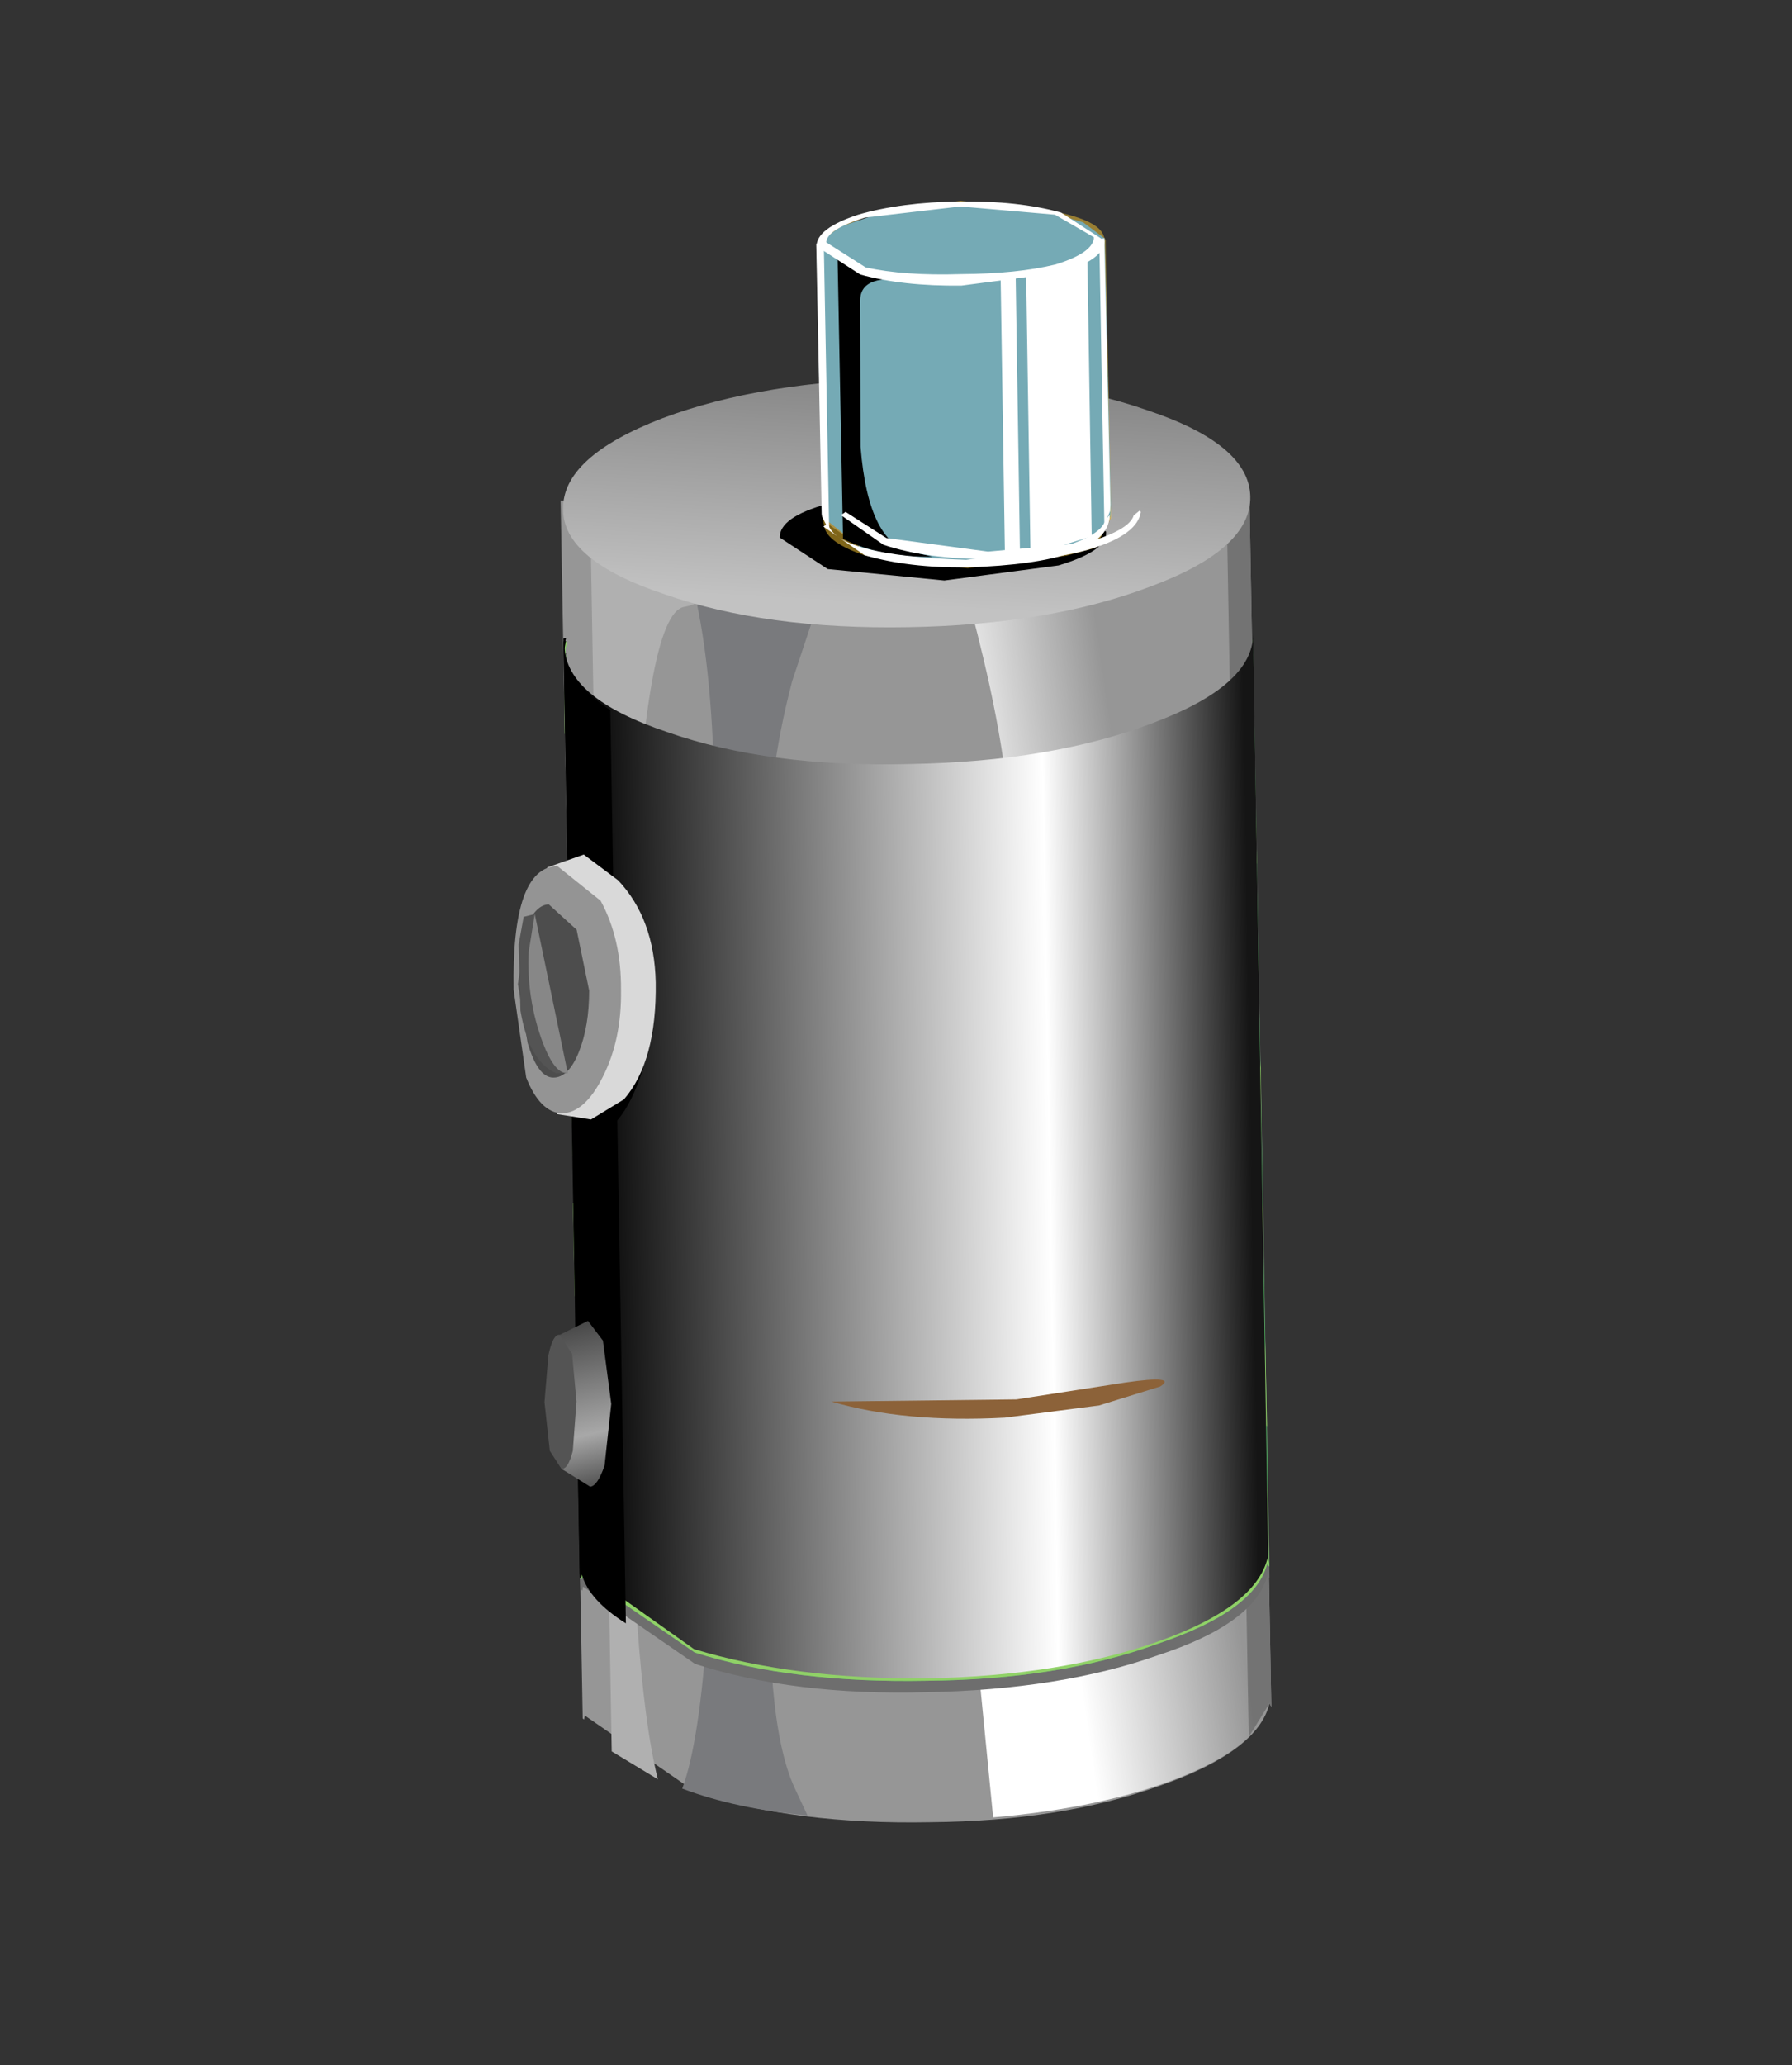<?xml version="1.0" encoding="UTF-8" standalone="no"?>
<svg xmlns:xlink="http://www.w3.org/1999/xlink" height="57.6px" width="50.0px" xmlns="http://www.w3.org/2000/svg">
  <rect width="100%" height="100%" fill="#333333" stroke="none"/>
  <g transform="matrix(1.0, 0.0, 0.0, 1.0, 0.0, 0.0)">
    <use height="38.95" transform="matrix(0.799, 0.599, -0.599, 0.799, 22.711, 4.533)" width="36.15" xlink:href="#shape0"/>
    <use height="34.0" transform="matrix(0.799, 0.599, -0.599, 0.799, 29.3, 9.45)" width="27.9" xlink:href="#sprite0"/>
    <use height="32.8" transform="matrix(0.799, 0.599, -0.599, 0.799, 22.693, 8.636)" width="31.5" xlink:href="#shape2"/>
    <use height="10.15" transform="matrix(0.799, 0.599, -0.599, 0.799, 28.427, 27.92)" width="8.0" xlink:href="#shape3"/>
    <use height="6.5" transform="matrix(0.799, 0.599, -0.599, 0.799, 28.55, 32.1)" width="5.05" xlink:href="#sprite1"/>
    <use height="1.55" transform="matrix(0.799, 0.599, -0.599, 0.799, 24.75, 33.65)" width="1.55" xlink:href="#sprite2"/>
    <use height="2.05" transform="matrix(0.799, 0.599, -0.599, 0.799, 31.2, 30.65)" width="1.9" xlink:href="#sprite3"/>
    <use height="32.55" transform="matrix(0.799, 0.599, -0.599, 0.799, 22.7, 8.5)" width="31.3" xlink:href="#sprite4"/>
    <use height="20.95" transform="matrix(0.799, 0.599, -0.599, 0.799, 15.75, 17.85)" width="17.85" xlink:href="#sprite5"/>
    <use height="27.9" transform="matrix(0.799, 0.599, -0.599, 0.799, 22.93, 4.074)" width="28.4" xlink:href="#shape9"/>
    <use height="6.0" transform="matrix(0.799, 0.599, -0.599, 0.799, 25.15, 10.3)" width="7.4" xlink:href="#sprite6"/>
    <use height="5.3" transform="matrix(0.799, 0.599, -0.599, 0.799, 26.019, 10.442)" width="6.45" xlink:href="#shape11"/>
    <use height="3.85" transform="matrix(0.799, 0.599, -0.599, 0.799, 16.25, 37.1)" width="2.95" xlink:href="#sprite7"/>
    <use height="4.2" transform="matrix(0.514, 0.599, -0.385, 0.799, 15.981, 36.225)" width="3.95" xlink:href="#shape13"/>
    <use height="6.15" transform="matrix(0.799, 0.599, -0.599, 0.799, 16.35, 23.95)" width="5.1" xlink:href="#sprite8"/>
    <use height="6.3" transform="matrix(0.799, 0.599, -0.599, 0.799, 15.729, 23.417)" width="5.7" xlink:href="#shape15"/>
    <clipPath id="clipPath0" transform="matrix(1.0, 0.0, 0.0, 1.0, 0.0, 0.0)">
      <use height="10.25" transform="matrix(1.0, 0.0, 0.0, 1.0, 22.8, 5.6)" width="8.2" xlink:href="#shape16"/>
    </clipPath>
    <g clip-path="url(#clipPath0)">
      <use height="10.15" transform="matrix(0.631, -0.3, 0.3, 0.631, 22.61, 8.464)" width="8.0" xlink:href="#shape3"/>
      <use height="6.5" transform="matrix(0.631, -0.3, 0.3, 0.631, 25.2, 9.75)" width="5.05" xlink:href="#sprite1"/>
      <use height="1.55" transform="matrix(0.631, -0.3, 0.3, 0.631, 25.0, 12.6)" width="1.55" xlink:href="#sprite2"/>
      <use height="2.05" transform="matrix(0.631, -0.3, 0.3, 0.631, 25.25, 7.65)" width="1.9" xlink:href="#sprite3"/>
    </g>
    <use height="10.25" transform="matrix(1.0, 0.0, 0.0, 1.0, 22.8, 5.6)" width="8.2" xlink:href="#shape17"/>
    <use height="11.2" transform="matrix(0.799, 0.599, -0.599, 0.799, 25.75, 2.85)" width="11.15" xlink:href="#sprite9"/>
    <use height="6.35" transform="matrix(0.799, 0.599, -0.599, 0.799, 22.865, 6.679)" width="5.1" xlink:href="#shape19"/>
    <use height="6.95" transform="matrix(0.799, 0.599, -0.599, 0.799, 23.85, 6.6)" width="7.1" xlink:href="#sprite10"/>
    <use height="6.5" transform="matrix(0.799, 0.599, -0.599, 0.799, 28.1, 7.55)" width="5.1" xlink:href="#sprite11"/>
    <use height="7.65" transform="matrix(0.799, 0.599, -0.599, 0.799, 29.5, 6.5)" width="5.85" xlink:href="#sprite12"/>
    <use height="11.4" transform="matrix(0.799, 0.599, -0.599, 0.799, 25.758, 2.734)" width="11.9" xlink:href="#shape23"/>
  </g>
  <defs>
    <g id="shape0" transform="matrix(1.0, 0.0, 0.0, 1.0, 18.0, 19.2)">
      <path d="M-2.8 -19.2 L18.1 7.65 18.0 7.6 Q18.55 8.85 16.95 11.25 15.35 13.7 12.4 15.95 9.45 18.25 6.7 19.2 L2.9 19.35 2.95 19.45 2.9 19.45 -18.0 -7.4 -2.8 -19.2" fill="#969696" fill-rule="evenodd" stroke="none"/>
      <path d="M-2.8 -19.2 L18.1 7.65 18.0 7.6 18.1 8.7 -3.3 -18.8 -2.8 -19.2" fill="#737373" fill-rule="evenodd" stroke="none"/>
      <path d="M-16.7 -8.4 L-13.95 -8.1 Q-12.8 -7.8 -13.45 -7.1 -14.25 -6.3 -9.55 0.55 -6.35 5.2 -1.95 10.85 3.25 17.65 5.6 19.55 L4.1 19.7 -17.35 -7.9 -16.7 -8.4" fill="#b0b0b0" fill-rule="evenodd" stroke="none"/>
      <path d="M-15.1 -9.65 L-10.6 -9.65 -9.8 -7.25 Q-8.7 -4.55 -7.25 -2.8 L-3.45 1.55 Q-1.15 4.2 -0.1 5.75 L3.9 12.0 Q6.95 16.45 8.8 17.45 L9.55 17.85 Q7.85 18.9 6.3 19.35 5.9 18.0 4.1 15.25 L-0.95 8.6 Q-4.65 4.15 -6.15 1.65 -8.2 -1.8 -10.55 -4.55 -12.7 -7.15 -14.35 -8.25 L-15.7 -9.15 -15.1 -9.65" fill="#797a7d" fill-rule="evenodd" stroke="none"/>
    </g>
    <g id="sprite0" transform="matrix(1.0, 0.0, 0.0, 1.0, 0.0, 0.0)">
      <use height="34.0" transform="matrix(1.0, 0.0, 0.0, 1.0, 0.0, 0.0)" width="27.9" xlink:href="#shape1"/>
    </g>
    <g id="shape1" transform="matrix(1.0, 0.0, 0.0, 1.0, 0.0, 0.0)">
      <path d="M6.95 0.0 L27.85 26.85 27.75 26.8 Q28.25 27.9 27.05 29.9 25.85 31.9 23.5 34.0 L20.8 31.05 Q18.65 28.7 14.3 21.9 9.4 14.25 8.1 12.55 6.5 10.45 3.85 8.25 1.75 6.5 0.0 5.4 L6.95 0.0" fill="url(#gradient0)" fill-rule="evenodd" stroke="none"/>
    </g>
    <linearGradient gradientTransform="matrix(0.002, -0.002, 0.002, 0.002, 14.5, 17.55)" gradientUnits="userSpaceOnUse" id="gradient0" spreadMethod="pad" x1="-819.2" x2="819.2">
      <stop offset="0.0" stop-color="#ffffff"/>
      <stop offset="1.0" stop-color="#ffffff" stop-opacity="0.0"/>
    </linearGradient>
    <g id="shape2" transform="matrix(1.0, 0.0, 0.0, 1.0, 15.55, 15.9)">
      <path d="M0.0 -15.65 L15.9 4.8 15.85 4.8 15.8 4.75 Q16.35 6.05 14.7 8.4 13.1 10.8 10.15 13.1 7.25 15.4 4.5 16.35 L0.7 16.5 0.75 16.6 0.7 16.6 -15.35 -4.05 -15.3 -4.1 -15.2 -3.9 Q-14.35 -2.75 -11.5 -3.65 -8.65 -4.6 -5.5 -7.05 -2.35 -9.5 -0.75 -12.0 0.85 -14.5 0.0 -15.65" fill="#6e6e6e" fill-rule="evenodd" stroke="none"/>
      <path d="M-0.2 -15.9 L15.7 4.55 15.65 4.55 15.6 4.5 Q16.15 5.75 14.5 8.15 12.9 10.6 9.95 12.85 7.0 15.15 4.3 16.1 L0.5 16.25 0.55 16.35 0.5 16.35 -15.55 -4.3 -15.5 -4.35 -15.4 -4.15 Q-14.55 -3.0 -11.7 -3.95 -8.85 -4.85 -5.7 -7.3 -2.55 -9.75 -0.95 -12.3 0.65 -14.75 -0.2 -15.9" fill="#50c262" fill-rule="evenodd" stroke="none"/>
      <path d="M-0.95 14.45 Q-0.05 15.6 2.8 14.7 5.65 13.8 8.8 11.3 11.9 8.85 13.5 6.35 15.1 3.8 14.25 2.7 L15.7 4.55 15.65 4.55 15.6 4.5 Q16.15 5.75 14.5 8.15 12.9 10.6 9.95 12.85 7.0 15.15 4.3 16.1 L0.5 16.25 0.55 16.35 0.5 16.35 -1.1 14.3 -1.05 14.25 -0.95 14.45" fill="#90d167" fill-rule="evenodd" stroke="none"/>
      <path d="M13.25 1.45 L13.2 1.4 Q13.75 2.65 12.1 5.05 10.5 7.5 7.55 9.75 4.6 12.05 1.85 13.0 L-1.95 13.15 -1.9 13.2 -1.95 13.25 -3.5 11.2 -3.45 11.15 -3.35 11.35 Q-2.45 12.5 0.4 11.6 3.2 10.65 6.35 8.2 9.5 5.75 11.1 3.25 12.7 0.75 11.85 -0.4 L13.3 1.45 13.25 1.45" fill="#90d167" fill-rule="evenodd" stroke="none"/>
      <path d="M10.85 -1.65 L10.75 -1.7 Q11.3 -0.45 9.7 1.95 8.1 4.4 5.15 6.65 2.2 8.95 -0.55 9.9 L-4.35 10.0 -4.3 10.1 -4.35 10.15 -5.95 8.1 -5.9 8.05 -5.75 8.25 Q-4.9 9.4 -2.05 8.5 0.8 7.55 3.95 5.1 7.1 2.65 8.7 0.15 10.25 -2.35 9.45 -3.5 L10.85 -1.65" fill="#90d167" fill-rule="evenodd" stroke="none"/>
      <path d="M8.45 -4.75 L8.35 -4.8 Q8.9 -3.55 7.3 -1.15 5.7 1.25 2.75 3.55 -0.2 5.85 -2.95 6.8 L-6.75 6.9 -6.7 7.0 -6.75 7.05 -8.35 5.0 -8.3 4.95 -8.2 5.15 Q-7.3 6.3 -4.45 5.4 -1.6 4.45 1.55 2.0 4.7 -0.45 6.3 -2.95 7.85 -5.45 7.05 -6.6 L8.45 -4.75" fill="#90d167" fill-rule="evenodd" stroke="none"/>
      <path d="M6.05 -7.85 L5.95 -7.9 Q6.5 -6.65 4.9 -4.25 3.25 -1.85 0.35 0.45 -2.6 2.75 -5.35 3.7 L-9.15 3.8 -9.1 3.9 -9.15 3.95 -10.75 1.9 -10.7 1.85 -10.6 2.05 Q-9.7 3.2 -6.85 2.25 -4.0 1.35 -0.85 -1.1 2.3 -3.55 3.9 -6.05 5.45 -8.6 4.6 -9.7 L6.05 -7.85" fill="#90d167" fill-rule="evenodd" stroke="none"/>
      <path d="M3.6 -10.95 L3.55 -11.05 Q4.1 -9.75 2.45 -7.35 0.85 -4.95 -2.1 -2.65 -5.05 -0.35 -7.75 0.6 L-11.55 0.7 -11.55 0.85 -13.15 -1.2 -13.1 -1.25 -13.0 -1.05 Q-12.1 0.1 -9.25 -0.85 -6.4 -1.75 -3.25 -4.2 -0.15 -6.65 1.45 -9.15 3.05 -11.7 2.2 -12.8 L3.65 -10.95 3.6 -10.95" fill="#90d167" fill-rule="evenodd" stroke="none"/>
      <path d="M1.2 -14.05 L1.1 -14.15 Q1.65 -12.85 0.05 -10.45 -1.55 -8.05 -4.5 -5.75 -7.45 -3.5 -10.2 -2.5 L-14.0 -2.4 -13.95 -2.3 -14.0 -2.25 -15.55 -4.3 -15.5 -4.35 -15.4 -4.15 Q-14.55 -3.0 -11.7 -3.95 -8.85 -4.85 -5.7 -7.3 -2.55 -9.75 -0.95 -12.3 0.6 -14.75 -0.2 -15.9 L1.2 -14.05" fill="#90d167" fill-rule="evenodd" stroke="none"/>
      <path d="M3.15 -7.35 Q6.15 -6.05 8.25 -3.3 10.95 0.15 11.7 3.7 12.45 7.35 10.6 9.05 8.35 11.2 5.35 10.25 2.3 9.3 -0.8 5.3 -3.75 1.5 -3.95 -2.25 -4.1 -5.7 -2.05 -7.2 L3.15 -7.35" fill="#ffe8ab" fill-rule="evenodd" stroke="none"/>
      <path d="M4.05 -3.5 Q2.2 -4.35 1.05 -3.5 -0.1 -2.65 0.05 -0.65 0.2 1.5 1.95 3.75 3.75 6.1 5.55 6.7 7.25 7.3 8.5 6.1 9.55 5.1 9.05 3.0 8.6 0.95 7.0 -1.1 5.75 -2.75 4.05 -3.5 M7.25 -1.45 Q8.95 0.75 9.45 2.95 9.9 5.25 8.75 6.4 7.35 7.75 5.45 7.15 3.45 6.5 1.55 4.0 -0.35 1.6 -0.45 -0.8 -0.6 -2.95 0.75 -3.9 L4.05 -4.0 Q5.95 -3.2 7.25 -1.45" fill="#69a11d" fill-rule="evenodd" stroke="none"/>
    </g>
    <g id="shape3" transform="matrix(1.0, 0.0, 0.0, 1.0, 4.0, 5.05)">
      <path d="M-1.2 0.5 Q-0.6 -0.4 -0.8 -2.05 -1.0 -3.8 -0.1 -4.6 L1.95 -4.7 Q3.5 -3.8 3.9 -1.25 4.4 1.6 2.65 3.25 0.55 5.25 -1.5 5.1 -3.15 5.0 -3.75 3.9 -4.15 3.15 -3.85 2.5 -3.55 1.85 -2.7 1.5 L-1.2 0.5" fill="#8c6239" fill-rule="evenodd" stroke="none"/>
    </g>
    <g id="sprite1" transform="matrix(1.0, 0.0, 0.0, 1.0, 0.0, 0.0)">
      <use height="6.5" transform="matrix(1.0, 0.0, 0.0, 1.0, 0.0, 0.0)" width="5.05" xlink:href="#shape4"/>
    </g>
    <g id="shape4" transform="matrix(1.0, 0.0, 0.0, 1.0, 0.0, 0.0)">
      <path d="M4.8 0.0 L5.05 1.45 Q5.05 3.1 4.1 4.35 3.1 5.65 1.45 6.2 L0.0 6.5 Q2.6 5.6 3.75 3.95 5.05 2.1 4.8 0.0" fill="#000000" fill-rule="evenodd" stroke="none"/>
    </g>
    <g id="sprite2" transform="matrix(1.0, 0.0, 0.0, 1.0, 0.0, 0.0)">
      <use height="1.55" transform="matrix(1.0, 0.0, 0.0, 1.0, 0.0, 0.0)" width="1.55" xlink:href="#shape5"/>
    </g>
    <g id="shape5" transform="matrix(1.0, 0.0, 0.0, 1.0, 0.0, 0.0)">
      <path d="M1.55 0.0 Q1.2 0.15 0.55 0.7 0.0 1.15 0.1 1.55 -0.15 1.3 0.25 0.7 0.7 0.05 1.55 0.0" fill="#ffffff" fill-rule="evenodd" stroke="none"/>
    </g>
    <g id="sprite3" transform="matrix(1.0, 0.0, 0.0, 1.0, 0.0, 0.0)">
      <use height="2.05" transform="matrix(1.0, 0.0, 0.0, 1.0, 0.0, 0.0)" width="1.9" xlink:href="#shape6"/>
    </g>
    <g id="shape6" transform="matrix(1.0, 0.0, 0.0, 1.0, 0.0, 0.0)">
      <path d="M0.2 0.5 Q0.8 -0.3 1.55 0.15 L1.9 0.4 Q1.35 0.05 0.75 0.7 0.35 1.1 0.2 2.05 -0.2 1.15 0.2 0.5" fill="#ffffff" fill-rule="evenodd" stroke="none"/>
    </g>
    <g id="sprite4" transform="matrix(1.0, 0.0, 0.0, 1.0, 0.0, 0.0)">
      <use height="32.55" transform="matrix(1.0, 0.0, 0.0, 1.0, 0.0, 0.0)" width="31.3" xlink:href="#shape7"/>
    </g>
    <g id="shape7" transform="matrix(1.0, 0.0, 0.0, 1.0, 0.0, 0.0)">
      <path d="M31.15 20.4 Q31.7 21.7 30.1 24.1 28.5 26.5 25.55 28.8 22.6 31.05 19.85 32.05 L16.05 32.15 16.1 32.25 16.05 32.3 0.0 11.65 0.05 11.6 0.15 11.8 Q1.05 12.95 3.9 12.0 6.75 11.1 9.85 8.65 13.0 6.2 14.6 3.65 16.2 1.15 15.35 0.0 L31.25 20.5 31.15 20.4" fill="url(#gradient1)" fill-rule="evenodd" stroke="none"/>
    </g>
    <linearGradient gradientTransform="matrix(-0.009, 0.007, -0.007, -0.009, 16.55, 17.25)" gradientUnits="userSpaceOnUse" id="gradient1" spreadMethod="pad" x1="-819.2" x2="819.2">
      <stop offset="0.0" stop-color="#151515"/>
      <stop offset="0.302" stop-color="#ffffff"/>
      <stop offset="1.0" stop-color="#000000"/>
    </linearGradient>
    <g id="sprite5" transform="matrix(1.0, 0.0, 0.0, 1.0, 0.0, 0.0)">
      <use height="20.95" transform="matrix(1.0, 0.0, 0.0, 1.0, 0.0, 0.0)" width="17.85" xlink:href="#shape8"/>
    </g>
    <g id="shape8" transform="matrix(1.0, 0.0, 0.0, 1.0, 0.0, 0.0)">
      <path d="M0.15 0.2 Q0.65 0.9 2.2 0.8 L17.85 20.95 Q16.65 21.05 16.05 20.6 L16.1 20.7 16.05 20.7 0.0 0.05 0.05 0.0 0.15 0.2" fill="#000000" fill-rule="evenodd" stroke="none"/>
    </g>
    <g id="shape9" transform="matrix(1.0, 0.0, 0.0, 1.0, 18.1, 19.7)">
      <path d="M-12.35 -15.9 Q-9.25 -18.35 -6.4 -19.25 -3.55 -20.2 -2.65 -19.05 -1.75 -17.9 -3.35 -15.4 -4.95 -12.85 -8.1 -10.4 -11.25 -7.95 -14.1 -7.05 -16.95 -6.1 -17.8 -7.25 -18.7 -8.4 -17.1 -10.95 -15.5 -13.45 -12.35 -15.9" fill="url(#gradient2)" fill-rule="evenodd" stroke="none"/>
      <path d="M9.4 2.85 Q10.45 1.8 10.25 2.35 L9.2 3.8 7.3 5.65 Q5.15 7.45 3.15 8.2 L7.25 5.05 9.4 2.85" fill="#8c6239" fill-rule="evenodd" stroke="none"/>
    </g>
    <linearGradient gradientTransform="matrix(-0.002, -0.003, 0.003, -0.002, -10.3, -13.2)" gradientUnits="userSpaceOnUse" id="gradient2" spreadMethod="pad" x1="-819.2" x2="819.2">
      <stop offset="0.0" stop-color="#c2c2c2"/>
      <stop offset="1.0" stop-color="#8a8a8a"/>
    </linearGradient>
    <g id="sprite6" transform="matrix(1.0, 0.0, 0.0, 1.0, 0.0, 0.0)">
      <use height="6.0" transform="matrix(1.0, 0.0, 0.0, 1.0, 0.0, 0.0)" width="7.4" xlink:href="#shape10"/>
    </g>
    <g id="shape10" transform="matrix(1.0, 0.0, 0.0, 1.0, 0.0, 0.0)">
      <path d="M0.6 4.25 Q1.4 3.1 2.9 1.95 4.4 0.8 5.7 0.25 L7.3 0.2 Q7.65 0.6 6.8 1.75 L4.5 4.0 1.7 5.7 0.1 5.8 Q-0.25 5.35 0.6 4.25" fill="#000000" fill-rule="evenodd" stroke="none"/>
    </g>
    <g id="shape11" transform="matrix(1.0, 0.0, 0.0, 1.0, 11.8, 16.45)">
      <path d="M-11.35 -12.75 L-9.35 -14.75 Q-8.05 -15.75 -6.9 -16.2 L-5.45 -16.25 Q-5.15 -15.85 -5.85 -14.85 -6.55 -13.85 -7.85 -12.85 -9.15 -11.85 -10.3 -11.4 L-11.7 -11.35 Q-12.05 -11.75 -11.35 -12.75" fill="#575757" fill-rule="evenodd" stroke="none"/>
    </g>
    <g id="sprite7" transform="matrix(1.0, 0.0, 0.0, 1.0, 0.0, 0.0)">
      <use height="3.85" transform="matrix(1.0, 0.0, 0.0, 1.0, 0.0, 0.0)" width="2.95" xlink:href="#shape12"/>
    </g>
    <g id="shape12" transform="matrix(1.0, 0.0, 0.0, 1.0, 0.0, 0.0)">
      <path d="M0.0 0.7 L0.1 0.0 1.2 0.65 Q2.25 1.2 2.7 2.3 L2.95 3.8 Q2.9 4.25 1.0 1.25 L0.0 0.7" fill="#000000" fill-rule="evenodd" stroke="none"/>
    </g>
    <g id="shape13" transform="matrix(1.0, 0.0, 0.0, 1.0, 2.0, 2.1)">
      <path d="M0.45 2.0 L-1.85 -0.95 -1.1 -2.0 -0.25 -1.95 1.1 -0.75 1.9 0.8 Q2.0 1.45 1.75 1.65 L0.45 2.0" fill="url(#gradient3)" fill-rule="evenodd" stroke="none"/>
      <path d="M0.55 1.3 Q0.7 1.85 0.45 2.0 L-0.25 1.9 -1.25 0.95 -1.9 -0.2 Q-2.1 -0.8 -1.85 -0.95 L-1.1 -0.85 -0.15 0.1 0.55 1.3" fill="#545454" fill-rule="evenodd" stroke="none"/>
    </g>
    <linearGradient gradientTransform="matrix(-0.002, -0.002, 0.002, -0.002, 0.15, -0.1)" gradientUnits="userSpaceOnUse" id="gradient3" spreadMethod="pad" x1="-819.2" x2="819.2">
      <stop offset="0.0" stop-color="#575757"/>
      <stop offset="0.302" stop-color="#a8a8a8"/>
      <stop offset="1.0" stop-color="#454545"/>
    </linearGradient>
    <g id="sprite8" transform="matrix(1.0, 0.0, 0.0, 1.0, 0.0, 0.0)">
      <use height="6.15" transform="matrix(1.0, 0.0, 0.0, 1.0, 0.0, 0.0)" width="5.1" xlink:href="#shape14"/>
    </g>
    <g id="shape14" transform="matrix(1.0, 0.0, 0.0, 1.0, 0.0, 0.0)">
      <path d="M1.5 0.4 L4.8 3.75 Q5.45 5.65 4.65 6.15 4.3 6.35 3.2 4.95 L0.55 1.85 Q-0.25 1.1 0.15 0.5 L0.65 0.0 1.5 0.4" fill="#000000" fill-rule="evenodd" stroke="none"/>
    </g>
    <g id="shape15" transform="matrix(1.0, 0.0, 0.0, 1.0, 2.95, 3.15)">
      <path d="M-2.25 -3.15 L-1.05 -3.15 Q0.4 -2.9 1.5 -1.5 2.85 0.25 2.75 1.65 L2.35 2.65 1.5 3.1 -2.85 -2.25 -2.25 -3.15" fill="#d9d9d9" fill-rule="evenodd" stroke="none"/>
      <path d="M-1.1 -2.4 Q0.0 -1.9 0.85 -0.75 1.7 0.35 1.9 1.5 2.1 2.6 1.6 3.0 1.1 3.35 0.2 2.8 L-1.55 1.05 Q-3.65 -1.65 -2.65 -2.45 L-1.1 -2.4" fill="#949494" fill-rule="evenodd" stroke="none"/>
      <path d="M-1.15 -1.35 L0.15 -0.2 Q0.75 0.6 0.95 1.35 1.15 2.1 0.8 2.35 0.45 2.6 -0.35 2.0 L-1.55 0.85 -2.3 -0.5 Q-2.5 -1.2 -2.2 -1.45 L-1.15 -1.35" fill="#4d4d4d" fill-rule="evenodd" stroke="none"/>
      <path d="M1.05 2.0 L0.8 2.2 Q0.0 2.4 -1.05 1.4 L-2.2 -0.05 -2.55 -0.75 -2.35 -1.0 -0.55 0.9 1.05 2.0" fill="#545454" fill-rule="evenodd" stroke="none"/>
      <path d="M1.05 2.0 Q0.8 2.25 0.0 1.75 -1.1 1.05 -1.85 -0.05 L-2.35 -1.0 1.05 2.0" fill="#878787" fill-rule="evenodd" stroke="none"/>
    </g>
    <g id="shape16" transform="matrix(1.0, 0.0, 0.0, 1.0, 3.65, 23.95)">
      <path d="M3.2 -23.6 Q4.25 -23.35 4.35 -22.95 L4.4 -22.85 4.4 -22.75 4.55 -15.3 4.55 -15.1 4.1 -14.25 4.05 -14.25 3.3 -14.05 0.55 -13.7 -2.3 -14.05 Q-3.35 -14.4 -3.45 -14.85 L-3.5 -15.15 -3.65 -22.75 Q-3.55 -23.2 -2.5 -23.55 L0.35 -23.95 3.2 -23.6 M-2.3 -23.5 L-2.75 -23.3 -2.05 -23.5 -2.3 -23.5" fill="#ff0000" fill-opacity="0.498" fill-rule="evenodd" stroke="none"/>
    </g>
    <g id="shape17" transform="matrix(1.0, 0.0, 0.0, 1.0, 4.1, 5.15)">
      <path d="M3.95 -4.05 L3.95 -3.95 4.1 3.5 4.1 3.7 3.65 4.55 3.6 4.55 2.85 4.75 0.1 5.1 -2.75 4.75 Q-3.8 4.4 -3.9 3.95 L-3.95 3.65 -4.1 -3.95 Q-4.0 -4.4 -2.95 -4.75 L-0.1 -5.15 2.75 -4.8 Q3.8 -4.55 3.9 -4.15 L3.95 -4.05 M-2.75 -4.7 L-3.2 -4.5 -2.5 -4.7 -2.75 -4.7" fill="#ffcc33" fill-opacity="0.498" fill-rule="evenodd" stroke="none"/>
    </g>
    <g id="sprite9" transform="matrix(1.0, 0.0, 0.0, 1.0, 0.0, 0.0)">
      <use height="11.2" transform="matrix(1.0, 0.0, 0.0, 1.0, 0.0, 0.0)" width="11.15" xlink:href="#shape18"/>
    </g>
    <g id="shape18" transform="matrix(1.0, 0.0, 0.0, 1.0, 0.0, 0.0)">
      <path d="M10.7 7.45 Q10.0 8.5 8.7 9.5 7.4 10.55 6.2 11.0 L4.7 10.95 4.65 10.9 0.0 4.95 0.25 4.15 1.15 2.85 2.2 1.9 3.75 0.8 4.5 0.4 5.6 0.0 6.35 0.0 10.95 5.85 11.05 6.0 Q11.4 6.4 10.7 7.45" fill="#75aab5" fill-rule="evenodd" stroke="none"/>
    </g>
    <g id="shape19" transform="matrix(1.0, 0.0, 0.0, 1.0, 5.9, 0.8)">
      <path d="M-5.75 -0.8 L-0.8 5.55 -1.2 5.35 -1.25 5.3 -5.9 -0.65 -5.75 -0.8" fill="#ffffff" fill-rule="evenodd" stroke="none"/>
    </g>
    <g id="sprite10" transform="matrix(1.0, 0.0, 0.0, 1.0, 0.0, 0.0)">
      <use height="6.95" transform="matrix(1.0, 0.0, 0.0, 1.0, 0.0, 0.0)" width="7.1" xlink:href="#shape20"/>
    </g>
    <g id="shape20" transform="matrix(1.0, 0.0, 0.0, 1.0, 0.0, 0.0)">
      <path d="M1.2 1.35 L3.65 4.6 Q5.5 6.7 6.65 6.05 L7.1 5.85 Q5.95 6.75 4.8 6.95 L0.0 0.8 2.1 0.0 Q0.7 0.7 1.2 1.35" fill="#000000" fill-rule="evenodd" stroke="none"/>
    </g>
    <g id="sprite11" transform="matrix(1.0, 0.0, 0.0, 1.0, 0.0, 0.0)">
      <use height="6.5" transform="matrix(1.0, 0.0, 0.0, 1.0, 0.0, 0.0)" width="5.1" xlink:href="#shape21"/>
    </g>
    <g id="shape21" transform="matrix(1.0, 0.0, 0.0, 1.0, 0.0, 0.0)">
      <path d="M5.1 6.2 L4.8 6.5 0.0 0.3 0.3 0.0 5.1 6.2" fill="#ffffff" fill-rule="evenodd" stroke="none"/>
    </g>
    <g id="sprite12" transform="matrix(1.0, 0.0, 0.0, 1.0, 0.0, 0.0)">
      <use height="7.65" transform="matrix(1.0, 0.0, 0.0, 1.0, 0.0, 0.0)" width="5.85" xlink:href="#shape22"/>
    </g>
    <g id="shape22" transform="matrix(1.0, 0.0, 0.0, 1.0, 0.0, 0.0)">
      <path d="M5.85 6.2 L4.8 7.65 0.0 1.45 1.05 0.0 5.85 6.2" fill="#ffffff" fill-rule="evenodd" stroke="none"/>
    </g>
    <g id="shape23" transform="matrix(1.0, 0.0, 0.0, 1.0, 5.95, 5.7)">
      <path d="M0.45 -5.6 L5.05 0.25 5.15 0.4 5.25 0.8 0.35 -5.5 0.45 -5.6" fill="#ffffff" fill-rule="evenodd" stroke="none"/>
      <path d="M-0.2 -4.2 Q0.45 -5.1 0.2 -5.45 L-1.05 -5.3 -3.3 -3.9 -5.25 -2.05 Q-5.9 -1.15 -5.7 -0.85 L-4.4 -0.95 Q-3.4 -1.4 -2.15 -2.4 -0.9 -3.35 -0.2 -4.2 M0.1 -4.15 L-1.95 -2.15 Q-3.25 -1.15 -4.4 -0.7 L-5.85 -0.6 Q-6.15 -1.0 -5.45 -2.0 -4.7 -3.0 -3.4 -4.0 -2.1 -5.0 -0.95 -5.45 L0.5 -5.55 Q0.8 -5.15 0.1 -4.15" fill="#ffffff" fill-rule="evenodd" stroke="none"/>
      <path d="M4.65 2.05 Q5.35 1.1 5.2 0.7 L5.2 0.5 5.25 0.55 Q5.9 1.65 2.9 4.05 1.6 5.05 0.4 5.5 L-1.0 5.55 -0.95 5.4 Q-0.25 6.0 2.75 3.9 L4.65 2.05" fill="#ffffff" fill-rule="evenodd" stroke="none"/>
      <path d="M5.8 -0.1 L5.85 -0.1 Q6.15 0.45 5.4 1.5 4.7 2.5 3.25 3.5 1.85 4.55 0.65 4.95 L-0.8 5.0 -0.75 4.85 0.6 4.75 3.1 3.35 5.15 1.5 Q5.9 0.5 5.75 0.1 L5.8 -0.1" fill="#ffffff" fill-rule="evenodd" stroke="none"/>
    </g>
  </defs>
</svg>

